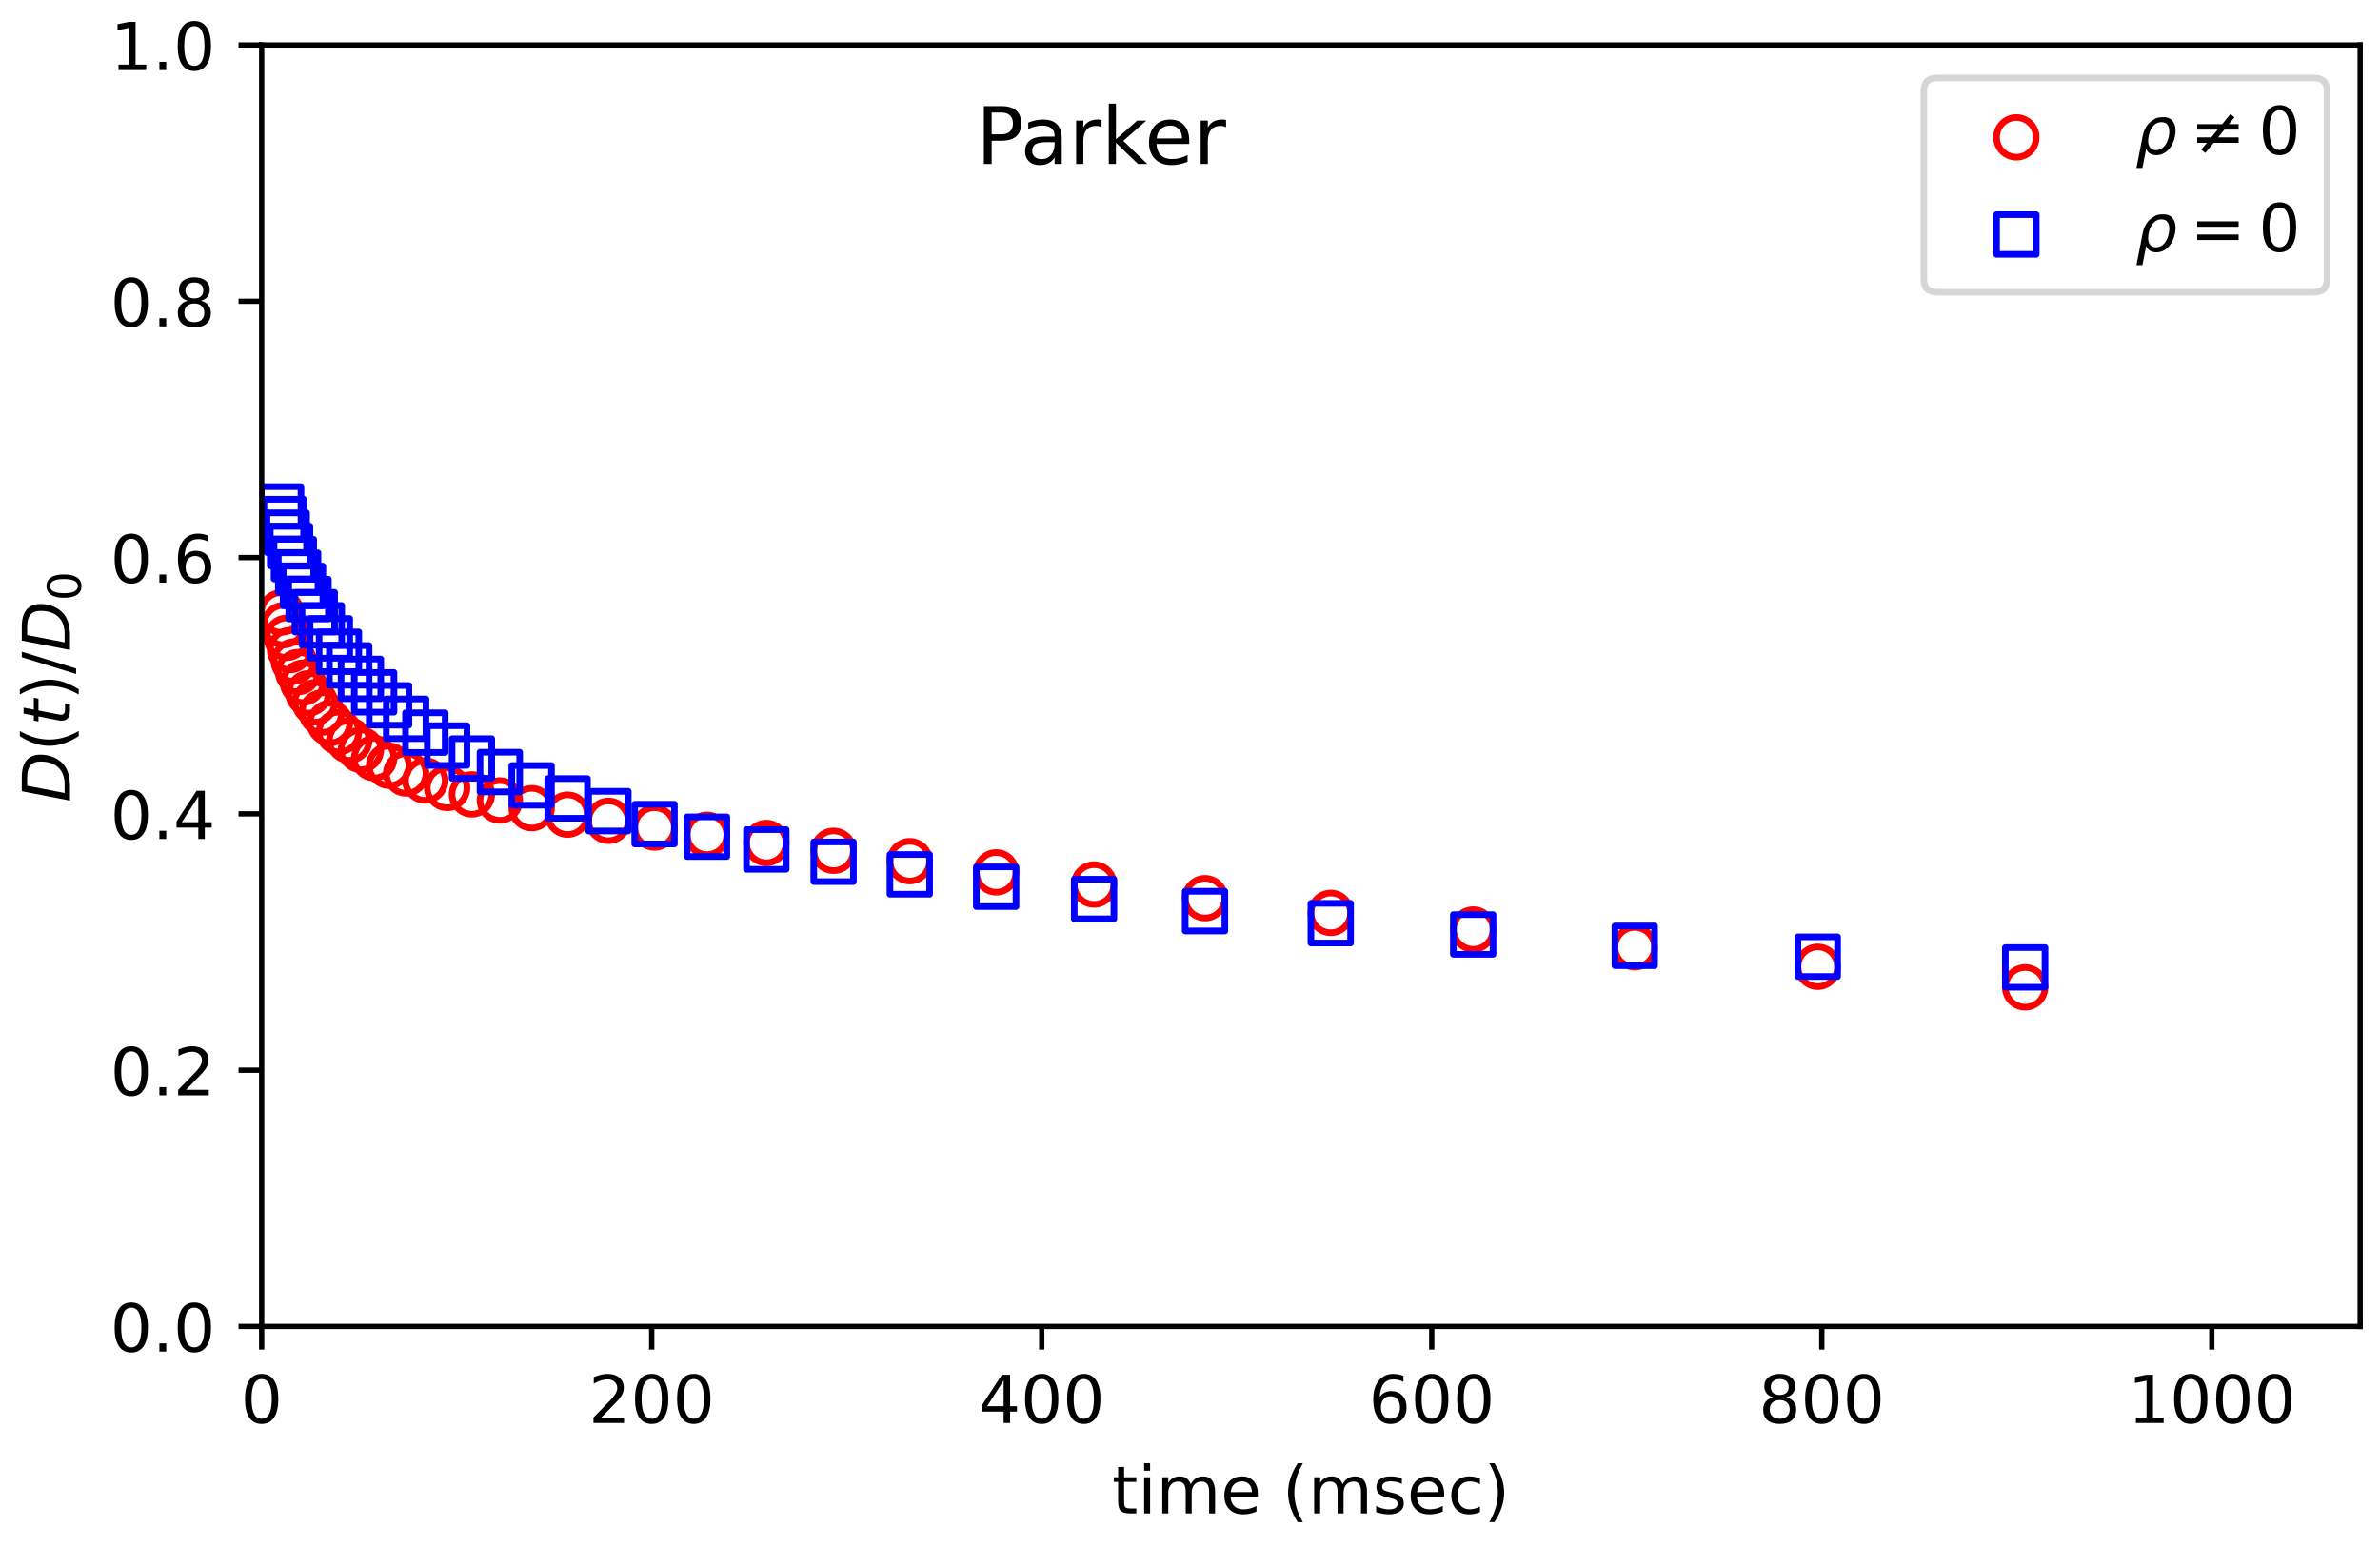 <?xml version="1.0" encoding="utf-8" standalone="no"?>
<!DOCTYPE svg PUBLIC "-//W3C//DTD SVG 1.1//EN"
  "http://www.w3.org/Graphics/SVG/1.1/DTD/svg11.dtd">
<!-- Created with matplotlib (https://matplotlib.org/) -->
<svg height="234pt" version="1.1" viewBox="0 0 360 234" width="360pt" xmlns="http://www.w3.org/2000/svg" xmlns:xlink="http://www.w3.org/1999/xlink">
 <defs>
  <style type="text/css">*{stroke-linecap:butt;stroke-linejoin:round;}</style>
 </defs>
 <g id="figure_1">
  <g id="patch_1">
   <path d="M 0 234 
L 360 234 
L 360 0 
L 0 0 
z
" style="fill:#ffffff;"/>
  </g>
  <g id="axes_1">
   <g id="patch_2">
    <path d="M 39.581 200.644 
L 357 200.644 
L 357 6.799 
L 39.581 6.799 
z
" style="fill:#ffffff;"/>
   </g>
   <g id="PathCollection_1">
    <defs>
     <path d="M 0 3 
C 0.796 3 1.559 2.684 2.121 2.121 
C 2.684 1.559 3 0.796 3 -0 
C 3 -0.796 2.684 -1.559 2.121 -2.121 
C 1.559 -2.684 0.796 -3 0 -3 
C -0.796 -3 -1.559 -2.684 -2.121 -2.121 
C -2.684 -1.559 -3 -0.796 -3 0 
C -3 0.796 -2.684 1.559 -2.121 2.121 
C -1.559 2.684 -0.796 3 0 3 
z
" id="C0_0_73f11225ee"/>
    </defs>
    <g clip-path="url(#p5ef3043eaa)">
     <use style="fill:none;stroke:#ff0000;" x="42.531" xlink:href="#C0_0_73f11225ee" y="92.648"/>
    </g>
    <g clip-path="url(#p5ef3043eaa)">
     <use style="fill:none;stroke:#ff0000;" x="42.925" xlink:href="#C0_0_73f11225ee" y="94.55"/>
    </g>
    <g clip-path="url(#p5ef3043eaa)">
     <use style="fill:none;stroke:#ff0000;" x="43.377" xlink:href="#C0_0_73f11225ee" y="96.475"/>
    </g>
    <g clip-path="url(#p5ef3043eaa)">
     <use style="fill:none;stroke:#ff0000;" x="43.878" xlink:href="#C0_0_73f11225ee" y="98.329"/>
    </g>
    <g clip-path="url(#p5ef3043eaa)">
     <use style="fill:none;stroke:#ff0000;" x="44.449" xlink:href="#C0_0_73f11225ee" y="100.057"/>
    </g>
    <g clip-path="url(#p5ef3043eaa)">
     <use style="fill:none;stroke:#ff0000;" x="45.098" xlink:href="#C0_0_73f11225ee" y="101.654"/>
    </g>
    <g clip-path="url(#p5ef3043eaa)">
     <use style="fill:none;stroke:#ff0000;" x="45.835" xlink:href="#C0_0_73f11225ee" y="103.263"/>
    </g>
    <g clip-path="url(#p5ef3043eaa)">
     <use style="fill:none;stroke:#ff0000;" x="46.671" xlink:href="#C0_0_73f11225ee" y="104.865"/>
    </g>
    <g clip-path="url(#p5ef3043eaa)">
     <use style="fill:none;stroke:#ff0000;" x="47.615" xlink:href="#C0_0_73f11225ee" y="106.239"/>
    </g>
    <g clip-path="url(#p5ef3043eaa)">
     <use style="fill:none;stroke:#ff0000;" x="48.686" xlink:href="#C0_0_73f11225ee" y="107.785"/>
    </g>
    <g clip-path="url(#p5ef3043eaa)">
     <use style="fill:none;stroke:#ff0000;" x="49.896" xlink:href="#C0_0_73f11225ee" y="109.374"/>
    </g>
    <g clip-path="url(#p5ef3043eaa)">
     <use style="fill:none;stroke:#ff0000;" x="51.272" xlink:href="#C0_0_73f11225ee" y="110.725"/>
    </g>
    <g clip-path="url(#p5ef3043eaa)">
     <use style="fill:none;stroke:#ff0000;" x="52.826" xlink:href="#C0_0_73f11225ee" y="112.009"/>
    </g>
    <g clip-path="url(#p5ef3043eaa)">
     <use style="fill:none;stroke:#ff0000;" x="54.596" xlink:href="#C0_0_73f11225ee" y="113.423"/>
    </g>
    <g clip-path="url(#p5ef3043eaa)">
     <use style="fill:none;stroke:#ff0000;" x="56.592" xlink:href="#C0_0_73f11225ee" y="114.681"/>
    </g>
    <g clip-path="url(#p5ef3043eaa)">
     <use style="fill:none;stroke:#ff0000;" x="58.853" xlink:href="#C0_0_73f11225ee" y="115.829"/>
    </g>
    <g clip-path="url(#p5ef3043eaa)">
     <use style="fill:none;stroke:#ff0000;" x="61.43" xlink:href="#C0_0_73f11225ee" y="116.996"/>
    </g>
    <g clip-path="url(#p5ef3043eaa)">
     <use style="fill:none;stroke:#ff0000;" x="64.34" xlink:href="#C0_0_73f11225ee" y="118.068"/>
    </g>
    <g clip-path="url(#p5ef3043eaa)">
     <use style="fill:none;stroke:#ff0000;" x="67.634" xlink:href="#C0_0_73f11225ee" y="119.184"/>
    </g>
    <g clip-path="url(#p5ef3043eaa)">
     <use style="fill:none;stroke:#ff0000;" x="71.38" xlink:href="#C0_0_73f11225ee" y="120.159"/>
    </g>
    <g clip-path="url(#p5ef3043eaa)">
     <use style="fill:none;stroke:#ff0000;" x="75.608" xlink:href="#C0_0_73f11225ee" y="121.082"/>
    </g>
    <g clip-path="url(#p5ef3043eaa)">
     <use style="fill:none;stroke:#ff0000;" x="80.416" xlink:href="#C0_0_73f11225ee" y="122.248"/>
    </g>
    <g clip-path="url(#p5ef3043eaa)">
     <use style="fill:none;stroke:#ff0000;" x="85.854" xlink:href="#C0_0_73f11225ee" y="123.228"/>
    </g>
    <g clip-path="url(#p5ef3043eaa)">
     <use style="fill:none;stroke:#ff0000;" x="92.029" xlink:href="#C0_0_73f11225ee" y="124.162"/>
    </g>
    <g clip-path="url(#p5ef3043eaa)">
     <use style="fill:none;stroke:#ff0000;" x="99.01" xlink:href="#C0_0_73f11225ee" y="125.177"/>
    </g>
    <g clip-path="url(#p5ef3043eaa)">
     <use style="fill:none;stroke:#ff0000;" x="106.935" xlink:href="#C0_0_73f11225ee" y="126.269"/>
    </g>
    <g clip-path="url(#p5ef3043eaa)">
     <use style="fill:none;stroke:#ff0000;" x="115.912" xlink:href="#C0_0_73f11225ee" y="127.506"/>
    </g>
    <g clip-path="url(#p5ef3043eaa)">
     <use style="fill:none;stroke:#ff0000;" x="126.089" xlink:href="#C0_0_73f11225ee" y="128.688"/>
    </g>
    <g clip-path="url(#p5ef3043eaa)">
     <use style="fill:none;stroke:#ff0000;" x="137.612" xlink:href="#C0_0_73f11225ee" y="130.26"/>
    </g>
    <g clip-path="url(#p5ef3043eaa)">
     <use style="fill:none;stroke:#ff0000;" x="150.68" xlink:href="#C0_0_73f11225ee" y="131.954"/>
    </g>
    <g clip-path="url(#p5ef3043eaa)">
     <use style="fill:none;stroke:#ff0000;" x="165.488" xlink:href="#C0_0_73f11225ee" y="133.794"/>
    </g>
    <g clip-path="url(#p5ef3043eaa)">
     <use style="fill:none;stroke:#ff0000;" x="182.272" xlink:href="#C0_0_73f11225ee" y="135.859"/>
    </g>
    <g clip-path="url(#p5ef3043eaa)">
     <use style="fill:none;stroke:#ff0000;" x="201.288" xlink:href="#C0_0_73f11225ee" y="138.083"/>
    </g>
    <g clip-path="url(#p5ef3043eaa)">
     <use style="fill:none;stroke:#ff0000;" x="222.841" xlink:href="#C0_0_73f11225ee" y="140.591"/>
    </g>
    <g clip-path="url(#p5ef3043eaa)">
     <use style="fill:none;stroke:#ff0000;" x="247.275" xlink:href="#C0_0_73f11225ee" y="143.282"/>
    </g>
    <g clip-path="url(#p5ef3043eaa)">
     <use style="fill:none;stroke:#ff0000;" x="274.954" xlink:href="#C0_0_73f11225ee" y="146.231"/>
    </g>
    <g clip-path="url(#p5ef3043eaa)">
     <use style="fill:none;stroke:#ff0000;" x="306.33" xlink:href="#C0_0_73f11225ee" y="149.343"/>
    </g>
   </g>
   <g id="PathCollection_2">
    <defs>
     <path d="M -3 3 
L 3 3 
L 3 -3 
L -3 -3 
z
" id="C1_0_4bac7ee36d"/>
    </defs>
    <g clip-path="url(#p5ef3043eaa)">
     <use style="fill:none;stroke:#0000ff;" x="42.531" xlink:href="#C1_0_4bac7ee36d" y="76.609"/>
    </g>
    <g clip-path="url(#p5ef3043eaa)">
     <use style="fill:none;stroke:#0000ff;" x="42.925" xlink:href="#C1_0_4bac7ee36d" y="78.519"/>
    </g>
    <g clip-path="url(#p5ef3043eaa)">
     <use style="fill:none;stroke:#0000ff;" x="43.377" xlink:href="#C1_0_4bac7ee36d" y="80.572"/>
    </g>
    <g clip-path="url(#p5ef3043eaa)">
     <use style="fill:none;stroke:#0000ff;" x="43.878" xlink:href="#C1_0_4bac7ee36d" y="82.585"/>
    </g>
    <g clip-path="url(#p5ef3043eaa)">
     <use style="fill:none;stroke:#0000ff;" x="44.449" xlink:href="#C1_0_4bac7ee36d" y="84.57"/>
    </g>
    <g clip-path="url(#p5ef3043eaa)">
     <use style="fill:none;stroke:#0000ff;" x="45.098" xlink:href="#C1_0_4bac7ee36d" y="86.617"/>
    </g>
    <g clip-path="url(#p5ef3043eaa)">
     <use style="fill:none;stroke:#0000ff;" x="45.835" xlink:href="#C1_0_4bac7ee36d" y="88.636"/>
    </g>
    <g clip-path="url(#p5ef3043eaa)">
     <use style="fill:none;stroke:#0000ff;" x="46.671" xlink:href="#C1_0_4bac7ee36d" y="90.615"/>
    </g>
    <g clip-path="url(#p5ef3043eaa)">
     <use style="fill:none;stroke:#0000ff;" x="47.615" xlink:href="#C1_0_4bac7ee36d" y="92.597"/>
    </g>
    <g clip-path="url(#p5ef3043eaa)">
     <use style="fill:none;stroke:#0000ff;" x="48.686" xlink:href="#C1_0_4bac7ee36d" y="94.579"/>
    </g>
    <g clip-path="url(#p5ef3043eaa)">
     <use style="fill:none;stroke:#0000ff;" x="49.896" xlink:href="#C1_0_4bac7ee36d" y="96.557"/>
    </g>
    <g clip-path="url(#p5ef3043eaa)">
     <use style="fill:none;stroke:#0000ff;" x="51.272" xlink:href="#C1_0_4bac7ee36d" y="98.59"/>
    </g>
    <g clip-path="url(#p5ef3043eaa)">
     <use style="fill:none;stroke:#0000ff;" x="52.826" xlink:href="#C1_0_4bac7ee36d" y="100.647"/>
    </g>
    <g clip-path="url(#p5ef3043eaa)">
     <use style="fill:none;stroke:#0000ff;" x="54.596" xlink:href="#C1_0_4bac7ee36d" y="102.689"/>
    </g>
    <g clip-path="url(#p5ef3043eaa)">
     <use style="fill:none;stroke:#0000ff;" x="56.592" xlink:href="#C1_0_4bac7ee36d" y="104.72"/>
    </g>
    <g clip-path="url(#p5ef3043eaa)">
     <use style="fill:none;stroke:#0000ff;" x="58.853" xlink:href="#C1_0_4bac7ee36d" y="106.686"/>
    </g>
    <g clip-path="url(#p5ef3043eaa)">
     <use style="fill:none;stroke:#0000ff;" x="61.43" xlink:href="#C1_0_4bac7ee36d" y="108.722"/>
    </g>
    <g clip-path="url(#p5ef3043eaa)">
     <use style="fill:none;stroke:#0000ff;" x="64.34" xlink:href="#C1_0_4bac7ee36d" y="110.818"/>
    </g>
    <g clip-path="url(#p5ef3043eaa)">
     <use style="fill:none;stroke:#0000ff;" x="67.634" xlink:href="#C1_0_4bac7ee36d" y="112.772"/>
    </g>
    <g clip-path="url(#p5ef3043eaa)">
     <use style="fill:none;stroke:#0000ff;" x="71.38" xlink:href="#C1_0_4bac7ee36d" y="114.733"/>
    </g>
    <g clip-path="url(#p5ef3043eaa)">
     <use style="fill:none;stroke:#0000ff;" x="75.608" xlink:href="#C1_0_4bac7ee36d" y="116.781"/>
    </g>
    <g clip-path="url(#p5ef3043eaa)">
     <use style="fill:none;stroke:#0000ff;" x="80.416" xlink:href="#C1_0_4bac7ee36d" y="118.795"/>
    </g>
    <g clip-path="url(#p5ef3043eaa)">
     <use style="fill:none;stroke:#0000ff;" x="85.854" xlink:href="#C1_0_4bac7ee36d" y="120.772"/>
    </g>
    <g clip-path="url(#p5ef3043eaa)">
     <use style="fill:none;stroke:#0000ff;" x="92.029" xlink:href="#C1_0_4bac7ee36d" y="122.698"/>
    </g>
    <g clip-path="url(#p5ef3043eaa)">
     <use style="fill:none;stroke:#0000ff;" x="99.01" xlink:href="#C1_0_4bac7ee36d" y="124.656"/>
    </g>
    <g clip-path="url(#p5ef3043eaa)">
     <use style="fill:none;stroke:#0000ff;" x="106.935" xlink:href="#C1_0_4bac7ee36d" y="126.561"/>
    </g>
    <g clip-path="url(#p5ef3043eaa)">
     <use style="fill:none;stroke:#0000ff;" x="115.912" xlink:href="#C1_0_4bac7ee36d" y="128.489"/>
    </g>
    <g clip-path="url(#p5ef3043eaa)">
     <use style="fill:none;stroke:#0000ff;" x="126.089" xlink:href="#C1_0_4bac7ee36d" y="130.351"/>
    </g>
    <g clip-path="url(#p5ef3043eaa)">
     <use style="fill:none;stroke:#0000ff;" x="137.612" xlink:href="#C1_0_4bac7ee36d" y="132.258"/>
    </g>
    <g clip-path="url(#p5ef3043eaa)">
     <use style="fill:none;stroke:#0000ff;" x="150.68" xlink:href="#C1_0_4bac7ee36d" y="134.127"/>
    </g>
    <g clip-path="url(#p5ef3043eaa)">
     <use style="fill:none;stroke:#0000ff;" x="165.488" xlink:href="#C1_0_4bac7ee36d" y="135.985"/>
    </g>
    <g clip-path="url(#p5ef3043eaa)">
     <use style="fill:none;stroke:#0000ff;" x="182.272" xlink:href="#C1_0_4bac7ee36d" y="137.817"/>
    </g>
    <g clip-path="url(#p5ef3043eaa)">
     <use style="fill:none;stroke:#0000ff;" x="201.288" xlink:href="#C1_0_4bac7ee36d" y="139.636"/>
    </g>
    <g clip-path="url(#p5ef3043eaa)">
     <use style="fill:none;stroke:#0000ff;" x="222.841" xlink:href="#C1_0_4bac7ee36d" y="141.348"/>
    </g>
    <g clip-path="url(#p5ef3043eaa)">
     <use style="fill:none;stroke:#0000ff;" x="247.275" xlink:href="#C1_0_4bac7ee36d" y="143.064"/>
    </g>
    <g clip-path="url(#p5ef3043eaa)">
     <use style="fill:none;stroke:#0000ff;" x="274.954" xlink:href="#C1_0_4bac7ee36d" y="144.705"/>
    </g>
    <g clip-path="url(#p5ef3043eaa)">
     <use style="fill:none;stroke:#0000ff;" x="306.33" xlink:href="#C1_0_4bac7ee36d" y="146.327"/>
    </g>
   </g>
   <g id="matplotlib.axis_1">
    <g id="xtick_1">
     <g id="line2d_1">
      <defs>
       <path d="M 0 0 
L 0 3.5 
" id="m42b4fd1c44" style="stroke:#000000;stroke-width:0.8;"/>
      </defs>
      <g>
       <use style="stroke:#000000;stroke-width:0.8;" x="39.581" xlink:href="#m42b4fd1c44" y="200.644"/>
      </g>
     </g>
     <g id="text_1">
      <!-- 0 -->
      <g transform="translate(36.4 215.242)scale(0.1 -0.1)">
       <defs>
        <path d="M 31.781 66.406 
Q 24.172 66.406 20.328 58.906 
Q 16.5 51.422 16.5 36.375 
Q 16.5 21.391 20.328 13.891 
Q 24.172 6.391 31.781 6.391 
Q 39.453 6.391 43.281 13.891 
Q 47.125 21.391 47.125 36.375 
Q 47.125 51.422 43.281 58.906 
Q 39.453 66.406 31.781 66.406 
z
M 31.781 74.219 
Q 44.047 74.219 50.516 64.516 
Q 56.984 54.828 56.984 36.375 
Q 56.984 17.969 50.516 8.266 
Q 44.047 -1.422 31.781 -1.422 
Q 19.531 -1.422 13.062 8.266 
Q 6.594 17.969 6.594 36.375 
Q 6.594 54.828 13.062 64.516 
Q 19.531 74.219 31.781 74.219 
z
" id="DejaVuSans-48"/>
       </defs>
       <use xlink:href="#DejaVuSans-48"/>
      </g>
     </g>
    </g>
    <g id="xtick_2">
     <g id="line2d_2">
      <g>
       <use style="stroke:#000000;stroke-width:0.8;" x="98.577" xlink:href="#m42b4fd1c44" y="200.644"/>
      </g>
     </g>
     <g id="text_2">
      <!-- 200 -->
      <g transform="translate(89.033 215.242)scale(0.1 -0.1)">
       <defs>
        <path d="M 19.188 8.297 
L 53.609 8.297 
L 53.609 0 
L 7.328 0 
L 7.328 8.297 
Q 12.938 14.109 22.625 23.891 
Q 32.328 33.688 34.812 36.531 
Q 39.547 41.844 41.422 45.531 
Q 43.312 49.219 43.312 52.781 
Q 43.312 58.594 39.234 62.25 
Q 35.156 65.922 28.609 65.922 
Q 23.969 65.922 18.812 64.312 
Q 13.672 62.703 7.812 59.422 
L 7.812 69.391 
Q 13.766 71.781 18.938 73 
Q 24.125 74.219 28.422 74.219 
Q 39.75 74.219 46.484 68.547 
Q 53.219 62.891 53.219 53.422 
Q 53.219 48.922 51.531 44.891 
Q 49.859 40.875 45.406 35.406 
Q 44.188 33.984 37.641 27.219 
Q 31.109 20.453 19.188 8.297 
z
" id="DejaVuSans-50"/>
       </defs>
       <use xlink:href="#DejaVuSans-50"/>
       <use x="63.623" xlink:href="#DejaVuSans-48"/>
       <use x="127.246" xlink:href="#DejaVuSans-48"/>
      </g>
     </g>
    </g>
    <g id="xtick_3">
     <g id="line2d_3">
      <g>
       <use style="stroke:#000000;stroke-width:0.8;" x="157.573" xlink:href="#m42b4fd1c44" y="200.644"/>
      </g>
     </g>
     <g id="text_3">
      <!-- 400 -->
      <g transform="translate(148.029 215.242)scale(0.1 -0.1)">
       <defs>
        <path d="M 37.797 64.312 
L 12.891 25.391 
L 37.797 25.391 
z
M 35.203 72.906 
L 47.609 72.906 
L 47.609 25.391 
L 58.016 25.391 
L 58.016 17.188 
L 47.609 17.188 
L 47.609 0 
L 37.797 0 
L 37.797 17.188 
L 4.891 17.188 
L 4.891 26.703 
z
" id="DejaVuSans-52"/>
       </defs>
       <use xlink:href="#DejaVuSans-52"/>
       <use x="63.623" xlink:href="#DejaVuSans-48"/>
       <use x="127.246" xlink:href="#DejaVuSans-48"/>
      </g>
     </g>
    </g>
    <g id="xtick_4">
     <g id="line2d_4">
      <g>
       <use style="stroke:#000000;stroke-width:0.8;" x="216.568" xlink:href="#m42b4fd1c44" y="200.644"/>
      </g>
     </g>
     <g id="text_4">
      <!-- 600 -->
      <g transform="translate(207.024 215.242)scale(0.1 -0.1)">
       <defs>
        <path d="M 33.016 40.375 
Q 26.375 40.375 22.484 35.828 
Q 18.609 31.297 18.609 23.391 
Q 18.609 15.531 22.484 10.953 
Q 26.375 6.391 33.016 6.391 
Q 39.656 6.391 43.531 10.953 
Q 47.406 15.531 47.406 23.391 
Q 47.406 31.297 43.531 35.828 
Q 39.656 40.375 33.016 40.375 
z
M 52.594 71.297 
L 52.594 62.312 
Q 48.875 64.062 45.094 64.984 
Q 41.312 65.922 37.594 65.922 
Q 27.828 65.922 22.672 59.328 
Q 17.531 52.734 16.797 39.406 
Q 19.672 43.656 24.016 45.922 
Q 28.375 48.188 33.594 48.188 
Q 44.578 48.188 50.953 41.516 
Q 57.328 34.859 57.328 23.391 
Q 57.328 12.156 50.688 5.359 
Q 44.047 -1.422 33.016 -1.422 
Q 20.359 -1.422 13.672 8.266 
Q 6.984 17.969 6.984 36.375 
Q 6.984 53.656 15.188 63.938 
Q 23.391 74.219 37.203 74.219 
Q 40.922 74.219 44.703 73.484 
Q 48.484 72.75 52.594 71.297 
z
" id="DejaVuSans-54"/>
       </defs>
       <use xlink:href="#DejaVuSans-54"/>
       <use x="63.623" xlink:href="#DejaVuSans-48"/>
       <use x="127.246" xlink:href="#DejaVuSans-48"/>
      </g>
     </g>
    </g>
    <g id="xtick_5">
     <g id="line2d_5">
      <g>
       <use style="stroke:#000000;stroke-width:0.8;" x="275.564" xlink:href="#m42b4fd1c44" y="200.644"/>
      </g>
     </g>
     <g id="text_5">
      <!-- 800 -->
      <g transform="translate(266.02 215.242)scale(0.1 -0.1)">
       <defs>
        <path d="M 31.781 34.625 
Q 24.75 34.625 20.719 30.859 
Q 16.703 27.094 16.703 20.516 
Q 16.703 13.922 20.719 10.156 
Q 24.75 6.391 31.781 6.391 
Q 38.812 6.391 42.859 10.172 
Q 46.922 13.969 46.922 20.516 
Q 46.922 27.094 42.891 30.859 
Q 38.875 34.625 31.781 34.625 
z
M 21.922 38.812 
Q 15.578 40.375 12.031 44.719 
Q 8.5 49.078 8.5 55.328 
Q 8.5 64.062 14.719 69.141 
Q 20.953 74.219 31.781 74.219 
Q 42.672 74.219 48.875 69.141 
Q 55.078 64.062 55.078 55.328 
Q 55.078 49.078 51.531 44.719 
Q 48 40.375 41.703 38.812 
Q 48.828 37.156 52.797 32.312 
Q 56.781 27.484 56.781 20.516 
Q 56.781 9.906 50.312 4.234 
Q 43.844 -1.422 31.781 -1.422 
Q 19.734 -1.422 13.25 4.234 
Q 6.781 9.906 6.781 20.516 
Q 6.781 27.484 10.781 32.312 
Q 14.797 37.156 21.922 38.812 
z
M 18.312 54.391 
Q 18.312 48.734 21.844 45.562 
Q 25.391 42.391 31.781 42.391 
Q 38.141 42.391 41.719 45.562 
Q 45.312 48.734 45.312 54.391 
Q 45.312 60.062 41.719 63.234 
Q 38.141 66.406 31.781 66.406 
Q 25.391 66.406 21.844 63.234 
Q 18.312 60.062 18.312 54.391 
z
" id="DejaVuSans-56"/>
       </defs>
       <use xlink:href="#DejaVuSans-56"/>
       <use x="63.623" xlink:href="#DejaVuSans-48"/>
       <use x="127.246" xlink:href="#DejaVuSans-48"/>
      </g>
     </g>
    </g>
    <g id="xtick_6">
     <g id="line2d_6">
      <g>
       <use style="stroke:#000000;stroke-width:0.8;" x="334.559" xlink:href="#m42b4fd1c44" y="200.644"/>
      </g>
     </g>
     <g id="text_6">
      <!-- 1000 -->
      <g transform="translate(321.834 215.242)scale(0.1 -0.1)">
       <defs>
        <path d="M 12.406 8.297 
L 28.516 8.297 
L 28.516 63.922 
L 10.984 60.406 
L 10.984 69.391 
L 28.422 72.906 
L 38.281 72.906 
L 38.281 8.297 
L 54.391 8.297 
L 54.391 0 
L 12.406 0 
z
" id="DejaVuSans-49"/>
       </defs>
       <use xlink:href="#DejaVuSans-49"/>
       <use x="63.623" xlink:href="#DejaVuSans-48"/>
       <use x="127.246" xlink:href="#DejaVuSans-48"/>
       <use x="190.869" xlink:href="#DejaVuSans-48"/>
      </g>
     </g>
    </g>
    <g id="text_7">
     <!-- time (msec) -->
     <g transform="translate(168.203 228.92)scale(0.1 -0.1)">
      <defs>
       <path d="M 18.312 70.219 
L 18.312 54.688 
L 36.812 54.688 
L 36.812 47.703 
L 18.312 47.703 
L 18.312 18.016 
Q 18.312 11.328 20.141 9.422 
Q 21.969 7.516 27.594 7.516 
L 36.812 7.516 
L 36.812 0 
L 27.594 0 
Q 17.188 0 13.234 3.875 
Q 9.281 7.766 9.281 18.016 
L 9.281 47.703 
L 2.688 47.703 
L 2.688 54.688 
L 9.281 54.688 
L 9.281 70.219 
z
" id="DejaVuSans-116"/>
       <path d="M 9.422 54.688 
L 18.406 54.688 
L 18.406 0 
L 9.422 0 
z
M 9.422 75.984 
L 18.406 75.984 
L 18.406 64.594 
L 9.422 64.594 
z
" id="DejaVuSans-105"/>
       <path d="M 52 44.188 
Q 55.375 50.25 60.062 53.125 
Q 64.75 56 71.094 56 
Q 79.641 56 84.281 50.016 
Q 88.922 44.047 88.922 33.016 
L 88.922 0 
L 79.891 0 
L 79.891 32.719 
Q 79.891 40.578 77.094 44.375 
Q 74.312 48.188 68.609 48.188 
Q 61.625 48.188 57.562 43.547 
Q 53.516 38.922 53.516 30.906 
L 53.516 0 
L 44.484 0 
L 44.484 32.719 
Q 44.484 40.625 41.703 44.406 
Q 38.922 48.188 33.109 48.188 
Q 26.219 48.188 22.156 43.531 
Q 18.109 38.875 18.109 30.906 
L 18.109 0 
L 9.078 0 
L 9.078 54.688 
L 18.109 54.688 
L 18.109 46.188 
Q 21.188 51.219 25.484 53.609 
Q 29.781 56 35.688 56 
Q 41.656 56 45.828 52.969 
Q 50 49.953 52 44.188 
z
" id="DejaVuSans-109"/>
       <path d="M 56.203 29.594 
L 56.203 25.203 
L 14.891 25.203 
Q 15.484 15.922 20.484 11.062 
Q 25.484 6.203 34.422 6.203 
Q 39.594 6.203 44.453 7.469 
Q 49.312 8.734 54.109 11.281 
L 54.109 2.781 
Q 49.266 0.734 44.188 -0.344 
Q 39.109 -1.422 33.891 -1.422 
Q 20.797 -1.422 13.156 6.188 
Q 5.516 13.812 5.516 26.812 
Q 5.516 40.234 12.766 48.109 
Q 20.016 56 32.328 56 
Q 43.359 56 49.781 48.891 
Q 56.203 41.797 56.203 29.594 
z
M 47.219 32.234 
Q 47.125 39.594 43.094 43.984 
Q 39.062 48.391 32.422 48.391 
Q 24.906 48.391 20.391 44.141 
Q 15.875 39.891 15.188 32.172 
z
" id="DejaVuSans-101"/>
       <path id="DejaVuSans-32"/>
       <path d="M 31 75.875 
Q 24.469 64.656 21.281 53.656 
Q 18.109 42.672 18.109 31.391 
Q 18.109 20.125 21.312 9.062 
Q 24.516 -2 31 -13.188 
L 23.188 -13.188 
Q 15.875 -1.703 12.234 9.375 
Q 8.594 20.453 8.594 31.391 
Q 8.594 42.281 12.203 53.312 
Q 15.828 64.359 23.188 75.875 
z
" id="DejaVuSans-40"/>
       <path d="M 44.281 53.078 
L 44.281 44.578 
Q 40.484 46.531 36.375 47.5 
Q 32.281 48.484 27.875 48.484 
Q 21.188 48.484 17.844 46.438 
Q 14.5 44.391 14.5 40.281 
Q 14.5 37.156 16.891 35.375 
Q 19.281 33.594 26.516 31.984 
L 29.594 31.297 
Q 39.156 29.25 43.188 25.516 
Q 47.219 21.781 47.219 15.094 
Q 47.219 7.469 41.188 3.016 
Q 35.156 -1.422 24.609 -1.422 
Q 20.219 -1.422 15.453 -0.562 
Q 10.688 0.297 5.422 2 
L 5.422 11.281 
Q 10.406 8.688 15.234 7.391 
Q 20.062 6.109 24.812 6.109 
Q 31.156 6.109 34.562 8.281 
Q 37.984 10.453 37.984 14.406 
Q 37.984 18.062 35.516 20.016 
Q 33.062 21.969 24.703 23.781 
L 21.578 24.516 
Q 13.234 26.266 9.516 29.906 
Q 5.812 33.547 5.812 39.891 
Q 5.812 47.609 11.281 51.797 
Q 16.75 56 26.812 56 
Q 31.781 56 36.172 55.266 
Q 40.578 54.547 44.281 53.078 
z
" id="DejaVuSans-115"/>
       <path d="M 48.781 52.594 
L 48.781 44.188 
Q 44.969 46.297 41.141 47.344 
Q 37.312 48.391 33.406 48.391 
Q 24.656 48.391 19.812 42.844 
Q 14.984 37.312 14.984 27.297 
Q 14.984 17.281 19.812 11.734 
Q 24.656 6.203 33.406 6.203 
Q 37.312 6.203 41.141 7.25 
Q 44.969 8.297 48.781 10.406 
L 48.781 2.094 
Q 45.016 0.344 40.984 -0.531 
Q 36.969 -1.422 32.422 -1.422 
Q 20.062 -1.422 12.781 6.344 
Q 5.516 14.109 5.516 27.297 
Q 5.516 40.672 12.859 48.328 
Q 20.219 56 33.016 56 
Q 37.156 56 41.109 55.141 
Q 45.062 54.297 48.781 52.594 
z
" id="DejaVuSans-99"/>
       <path d="M 8.016 75.875 
L 15.828 75.875 
Q 23.141 64.359 26.781 53.312 
Q 30.422 42.281 30.422 31.391 
Q 30.422 20.453 26.781 9.375 
Q 23.141 -1.703 15.828 -13.188 
L 8.016 -13.188 
Q 14.5 -2 17.703 9.062 
Q 20.906 20.125 20.906 31.391 
Q 20.906 42.672 17.703 53.656 
Q 14.5 64.656 8.016 75.875 
z
" id="DejaVuSans-41"/>
      </defs>
      <use xlink:href="#DejaVuSans-116"/>
      <use x="39.209" xlink:href="#DejaVuSans-105"/>
      <use x="66.992" xlink:href="#DejaVuSans-109"/>
      <use x="164.404" xlink:href="#DejaVuSans-101"/>
      <use x="225.928" xlink:href="#DejaVuSans-32"/>
      <use x="257.715" xlink:href="#DejaVuSans-40"/>
      <use x="296.729" xlink:href="#DejaVuSans-109"/>
      <use x="394.141" xlink:href="#DejaVuSans-115"/>
      <use x="446.24" xlink:href="#DejaVuSans-101"/>
      <use x="507.764" xlink:href="#DejaVuSans-99"/>
      <use x="562.744" xlink:href="#DejaVuSans-41"/>
     </g>
    </g>
   </g>
   <g id="matplotlib.axis_2">
    <g id="ytick_1">
     <g id="line2d_7">
      <defs>
       <path d="M 0 0 
L -3.5 0 
" id="m31e6bd9d47" style="stroke:#000000;stroke-width:0.8;"/>
      </defs>
      <g>
       <use style="stroke:#000000;stroke-width:0.8;" x="39.581" xlink:href="#m31e6bd9d47" y="200.644"/>
      </g>
     </g>
     <g id="text_8">
      <!-- 0.0 -->
      <g transform="translate(16.678 204.443)scale(0.1 -0.1)">
       <defs>
        <path d="M 10.688 12.406 
L 21 12.406 
L 21 0 
L 10.688 0 
z
" id="DejaVuSans-46"/>
       </defs>
       <use xlink:href="#DejaVuSans-48"/>
       <use x="63.623" xlink:href="#DejaVuSans-46"/>
       <use x="95.41" xlink:href="#DejaVuSans-48"/>
      </g>
     </g>
    </g>
    <g id="ytick_2">
     <g id="line2d_8">
      <g>
       <use style="stroke:#000000;stroke-width:0.8;" x="39.581" xlink:href="#m31e6bd9d47" y="161.875"/>
      </g>
     </g>
     <g id="text_9">
      <!-- 0.2 -->
      <g transform="translate(16.678 165.674)scale(0.1 -0.1)">
       <use xlink:href="#DejaVuSans-48"/>
       <use x="63.623" xlink:href="#DejaVuSans-46"/>
       <use x="95.41" xlink:href="#DejaVuSans-50"/>
      </g>
     </g>
    </g>
    <g id="ytick_3">
     <g id="line2d_9">
      <g>
       <use style="stroke:#000000;stroke-width:0.8;" x="39.581" xlink:href="#m31e6bd9d47" y="123.106"/>
      </g>
     </g>
     <g id="text_10">
      <!-- 0.4 -->
      <g transform="translate(16.678 126.905)scale(0.1 -0.1)">
       <use xlink:href="#DejaVuSans-48"/>
       <use x="63.623" xlink:href="#DejaVuSans-46"/>
       <use x="95.41" xlink:href="#DejaVuSans-52"/>
      </g>
     </g>
    </g>
    <g id="ytick_4">
     <g id="line2d_10">
      <g>
       <use style="stroke:#000000;stroke-width:0.8;" x="39.581" xlink:href="#m31e6bd9d47" y="84.337"/>
      </g>
     </g>
     <g id="text_11">
      <!-- 0.6 -->
      <g transform="translate(16.678 88.136)scale(0.1 -0.1)">
       <use xlink:href="#DejaVuSans-48"/>
       <use x="63.623" xlink:href="#DejaVuSans-46"/>
       <use x="95.41" xlink:href="#DejaVuSans-54"/>
      </g>
     </g>
    </g>
    <g id="ytick_5">
     <g id="line2d_11">
      <g>
       <use style="stroke:#000000;stroke-width:0.8;" x="39.581" xlink:href="#m31e6bd9d47" y="45.568"/>
      </g>
     </g>
     <g id="text_12">
      <!-- 0.8 -->
      <g transform="translate(16.678 49.367)scale(0.1 -0.1)">
       <use xlink:href="#DejaVuSans-48"/>
       <use x="63.623" xlink:href="#DejaVuSans-46"/>
       <use x="95.41" xlink:href="#DejaVuSans-56"/>
      </g>
     </g>
    </g>
    <g id="ytick_6">
     <g id="line2d_12">
      <g>
       <use style="stroke:#000000;stroke-width:0.8;" x="39.581" xlink:href="#m31e6bd9d47" y="6.799"/>
      </g>
     </g>
     <g id="text_13">
      <!-- 1.0 -->
      <g transform="translate(16.678 10.599)scale(0.1 -0.1)">
       <use xlink:href="#DejaVuSans-49"/>
       <use x="63.623" xlink:href="#DejaVuSans-46"/>
       <use x="95.41" xlink:href="#DejaVuSans-48"/>
      </g>
     </g>
    </g>
    <g id="text_14">
     <!-- $D(t)/D_0$ -->
     <g transform="translate(10.599 121.371)rotate(-90)scale(0.1 -0.1)">
      <defs>
       <path d="M 16.891 72.906 
L 38.094 72.906 
Q 54.984 72.906 63.594 65.75 
Q 72.219 58.594 72.219 44.484 
Q 72.219 35.156 68.938 26.531 
Q 65.672 17.922 59.906 12.016 
Q 54.109 5.953 45.172 2.969 
Q 36.234 0 24.031 0 
L 2.688 0 
z
M 25.203 64.797 
L 14.203 8.109 
L 27.094 8.109 
Q 43.656 8.109 52.734 17.625 
Q 61.812 27.156 61.812 44.484 
Q 61.812 54.984 55.953 59.891 
Q 50.094 64.797 37.594 64.797 
z
" id="DejaVuSans-Oblique-68"/>
       <path d="M 42.281 54.688 
L 40.922 47.703 
L 23 47.703 
L 17.188 18.016 
Q 16.891 16.359 16.75 15.234 
Q 16.609 14.109 16.609 13.484 
Q 16.609 10.359 18.484 8.938 
Q 20.359 7.516 24.516 7.516 
L 33.594 7.516 
L 32.078 0 
L 23.484 0 
Q 15.484 0 11.547 3.125 
Q 7.625 6.25 7.625 12.594 
Q 7.625 13.719 7.766 15.062 
Q 7.906 16.406 8.203 18.016 
L 14.016 47.703 
L 6.391 47.703 
L 7.812 54.688 
L 15.281 54.688 
L 18.312 70.219 
L 27.297 70.219 
L 24.312 54.688 
z
" id="DejaVuSans-Oblique-116"/>
       <path d="M 25.391 72.906 
L 33.688 72.906 
L 8.297 -9.281 
L 0 -9.281 
z
" id="DejaVuSans-47"/>
      </defs>
      <use transform="translate(0 0.125)" xlink:href="#DejaVuSans-Oblique-68"/>
      <use transform="translate(77.002 0.125)" xlink:href="#DejaVuSans-40"/>
      <use transform="translate(116.016 0.125)" xlink:href="#DejaVuSans-Oblique-116"/>
      <use transform="translate(155.225 0.125)" xlink:href="#DejaVuSans-41"/>
      <use transform="translate(194.238 0.125)" xlink:href="#DejaVuSans-47"/>
      <use transform="translate(227.93 0.125)" xlink:href="#DejaVuSans-Oblique-68"/>
      <use transform="translate(304.932 -16.281)scale(0.7)" xlink:href="#DejaVuSans-48"/>
     </g>
    </g>
   </g>
   <g id="patch_3">
    <path d="M 39.581 200.644 
L 39.581 6.799 
" style="fill:none;stroke:#000000;stroke-linecap:square;stroke-linejoin:miter;stroke-width:0.8;"/>
   </g>
   <g id="patch_4">
    <path d="M 357 200.644 
L 357 6.799 
" style="fill:none;stroke:#000000;stroke-linecap:square;stroke-linejoin:miter;stroke-width:0.8;"/>
   </g>
   <g id="patch_5">
    <path d="M 39.581 200.644 
L 357 200.644 
" style="fill:none;stroke:#000000;stroke-linecap:square;stroke-linejoin:miter;stroke-width:0.8;"/>
   </g>
   <g id="patch_6">
    <path d="M 39.581 6.799 
L 357 6.799 
" style="fill:none;stroke:#000000;stroke-linecap:square;stroke-linejoin:miter;stroke-width:0.8;"/>
   </g>
   <g id="text_15">
    <!-- Parker -->
    <g transform="translate(147.642 24.799)scale(0.12 -0.12)">
     <defs>
      <path d="M 19.672 64.797 
L 19.672 37.406 
L 32.078 37.406 
Q 38.969 37.406 42.719 40.969 
Q 46.484 44.531 46.484 51.125 
Q 46.484 57.672 42.719 61.234 
Q 38.969 64.797 32.078 64.797 
z
M 9.812 72.906 
L 32.078 72.906 
Q 44.344 72.906 50.609 67.359 
Q 56.891 61.812 56.891 51.125 
Q 56.891 40.328 50.609 34.812 
Q 44.344 29.297 32.078 29.297 
L 19.672 29.297 
L 19.672 0 
L 9.812 0 
z
" id="DejaVuSans-80"/>
      <path d="M 34.281 27.484 
Q 23.391 27.484 19.188 25 
Q 14.984 22.516 14.984 16.5 
Q 14.984 11.719 18.141 8.906 
Q 21.297 6.109 26.703 6.109 
Q 34.188 6.109 38.703 11.406 
Q 43.219 16.703 43.219 25.484 
L 43.219 27.484 
z
M 52.203 31.203 
L 52.203 0 
L 43.219 0 
L 43.219 8.297 
Q 40.141 3.328 35.547 0.953 
Q 30.953 -1.422 24.312 -1.422 
Q 15.922 -1.422 10.953 3.297 
Q 6 8.016 6 15.922 
Q 6 25.141 12.172 29.828 
Q 18.359 34.516 30.609 34.516 
L 43.219 34.516 
L 43.219 35.406 
Q 43.219 41.609 39.141 45 
Q 35.062 48.391 27.688 48.391 
Q 23 48.391 18.547 47.266 
Q 14.109 46.141 10.016 43.891 
L 10.016 52.203 
Q 14.938 54.109 19.578 55.047 
Q 24.219 56 28.609 56 
Q 40.484 56 46.344 49.844 
Q 52.203 43.703 52.203 31.203 
z
" id="DejaVuSans-97"/>
      <path d="M 41.109 46.297 
Q 39.594 47.172 37.812 47.578 
Q 36.031 48 33.891 48 
Q 26.266 48 22.188 43.047 
Q 18.109 38.094 18.109 28.812 
L 18.109 0 
L 9.078 0 
L 9.078 54.688 
L 18.109 54.688 
L 18.109 46.188 
Q 20.953 51.172 25.484 53.578 
Q 30.031 56 36.531 56 
Q 37.453 56 38.578 55.875 
Q 39.703 55.766 41.062 55.516 
z
" id="DejaVuSans-114"/>
      <path d="M 9.078 75.984 
L 18.109 75.984 
L 18.109 31.109 
L 44.922 54.688 
L 56.391 54.688 
L 27.391 29.109 
L 57.625 0 
L 45.906 0 
L 18.109 26.703 
L 18.109 0 
L 9.078 0 
z
" id="DejaVuSans-107"/>
     </defs>
     <use xlink:href="#DejaVuSans-80"/>
     <use x="55.803" xlink:href="#DejaVuSans-97"/>
     <use x="117.082" xlink:href="#DejaVuSans-114"/>
     <use x="158.195" xlink:href="#DejaVuSans-107"/>
     <use x="212.48" xlink:href="#DejaVuSans-101"/>
     <use x="274.004" xlink:href="#DejaVuSans-114"/>
    </g>
   </g>
   <g id="legend_1">
    <g id="patch_7">
     <path d="M 293 44.196 
L 350 44.196 
Q 352 44.196 352 42.196 
L 352 13.799 
Q 352 11.799 350 11.799 
L 293 11.799 
Q 291 11.799 291 13.799 
L 291 42.196 
Q 291 44.196 293 44.196 
z
" style="fill:#ffffff;opacity:0.8;stroke:#cccccc;stroke-linejoin:miter;"/>
    </g>
    <g id="PathCollection_3">
     <path d="M 305 23.773 
C 305.795 23.773 306.558 23.457 307.121 22.894 
C 307.684 22.332 308 21.569 308 20.773 
C 308 19.977 307.684 19.214 307.121 18.652 
C 306.558 18.089 305.795 17.773 305 17.773 
C 304.204 17.773 303.441 18.089 302.878 18.652 
C 302.316 19.214 302 19.977 302 20.773 
C 302 21.569 302.316 22.332 302.878 22.894 
C 303.441 23.457 304.204 23.773 305 23.773 
z
" style="fill:none;stroke:#ff0000;"/>
    </g>
    <g id="text_16">
     <!-- $\rho \neq 0$ -->
     <g transform="translate(323 23.398)scale(0.1 -0.1)">
      <defs>
       <path d="M 18.797 44.922 
Q 22.703 49.906 30.953 54.297 
Q 34.188 56 43.062 56 
Q 53.031 56 57.719 48.094 
Q 62.406 40.188 59.906 27.297 
Q 57.375 14.406 49.609 6.484 
Q 41.844 -1.422 31.891 -1.422 
Q 25.875 -1.422 22.016 0.984 
Q 18.172 3.328 16.312 8.203 
L 10.641 -20.797 
L 1.609 -20.797 
L 10.891 26.812 
Q 13.094 38.094 18.797 44.922 
z
M 50.594 27.297 
Q 52.484 37.203 49.516 42.875 
Q 46.531 48.484 39.406 48.484 
Q 32.281 48.484 27.094 42.875 
Q 21.922 37.203 20.016 27.297 
Q 18.062 17.391 21.047 11.719 
Q 24.031 6.109 31.156 6.109 
Q 38.281 6.109 43.453 11.719 
Q 48.641 17.391 50.594 27.297 
z
" id="DejaVuSans-Oblique-961"/>
       <path d="M 10.594 45.406 
L 48.297 45.406 
L 60.797 60.797 
L 66.891 55.812 
L 58.406 45.406 
L 73.188 45.406 
L 73.188 37.203 
L 51.703 37.203 
L 42.188 25.484 
L 73.188 25.484 
L 73.188 17.188 
L 35.406 17.188 
L 22.797 1.906 
L 16.703 6.891 
L 25.203 17.188 
L 10.594 17.188 
L 10.594 25.484 
L 31.984 25.484 
L 41.5 37.203 
L 10.594 37.203 
z
" id="DejaVuSans-8800"/>
      </defs>
      <use transform="translate(0 0.781)" xlink:href="#DejaVuSans-Oblique-961"/>
      <use transform="translate(82.959 0.781)" xlink:href="#DejaVuSans-8800"/>
      <use transform="translate(186.23 0.781)" xlink:href="#DejaVuSans-48"/>
     </g>
    </g>
    <g id="PathCollection_4">
     <path d="M 302 38.471 
L 308 38.471 
L 308 32.471 
L 302 32.471 
z
" style="fill:none;stroke:#0000ff;"/>
    </g>
    <g id="text_17">
     <!-- $\rho = 0$ -->
     <g transform="translate(323 38.096)scale(0.1 -0.1)">
      <defs>
       <path d="M 10.594 45.406 
L 73.188 45.406 
L 73.188 37.203 
L 10.594 37.203 
z
M 10.594 25.484 
L 73.188 25.484 
L 73.188 17.188 
L 10.594 17.188 
z
" id="DejaVuSans-61"/>
      </defs>
      <use transform="translate(0 0.781)" xlink:href="#DejaVuSans-Oblique-961"/>
      <use transform="translate(82.959 0.781)" xlink:href="#DejaVuSans-61"/>
      <use transform="translate(186.23 0.781)" xlink:href="#DejaVuSans-48"/>
     </g>
    </g>
   </g>
  </g>
 </g>
 <defs>
  <clipPath id="p5ef3043eaa">
   <rect height="193.844" width="317.418" x="39.581" y="6.799"/>
  </clipPath>
 </defs>
</svg>
